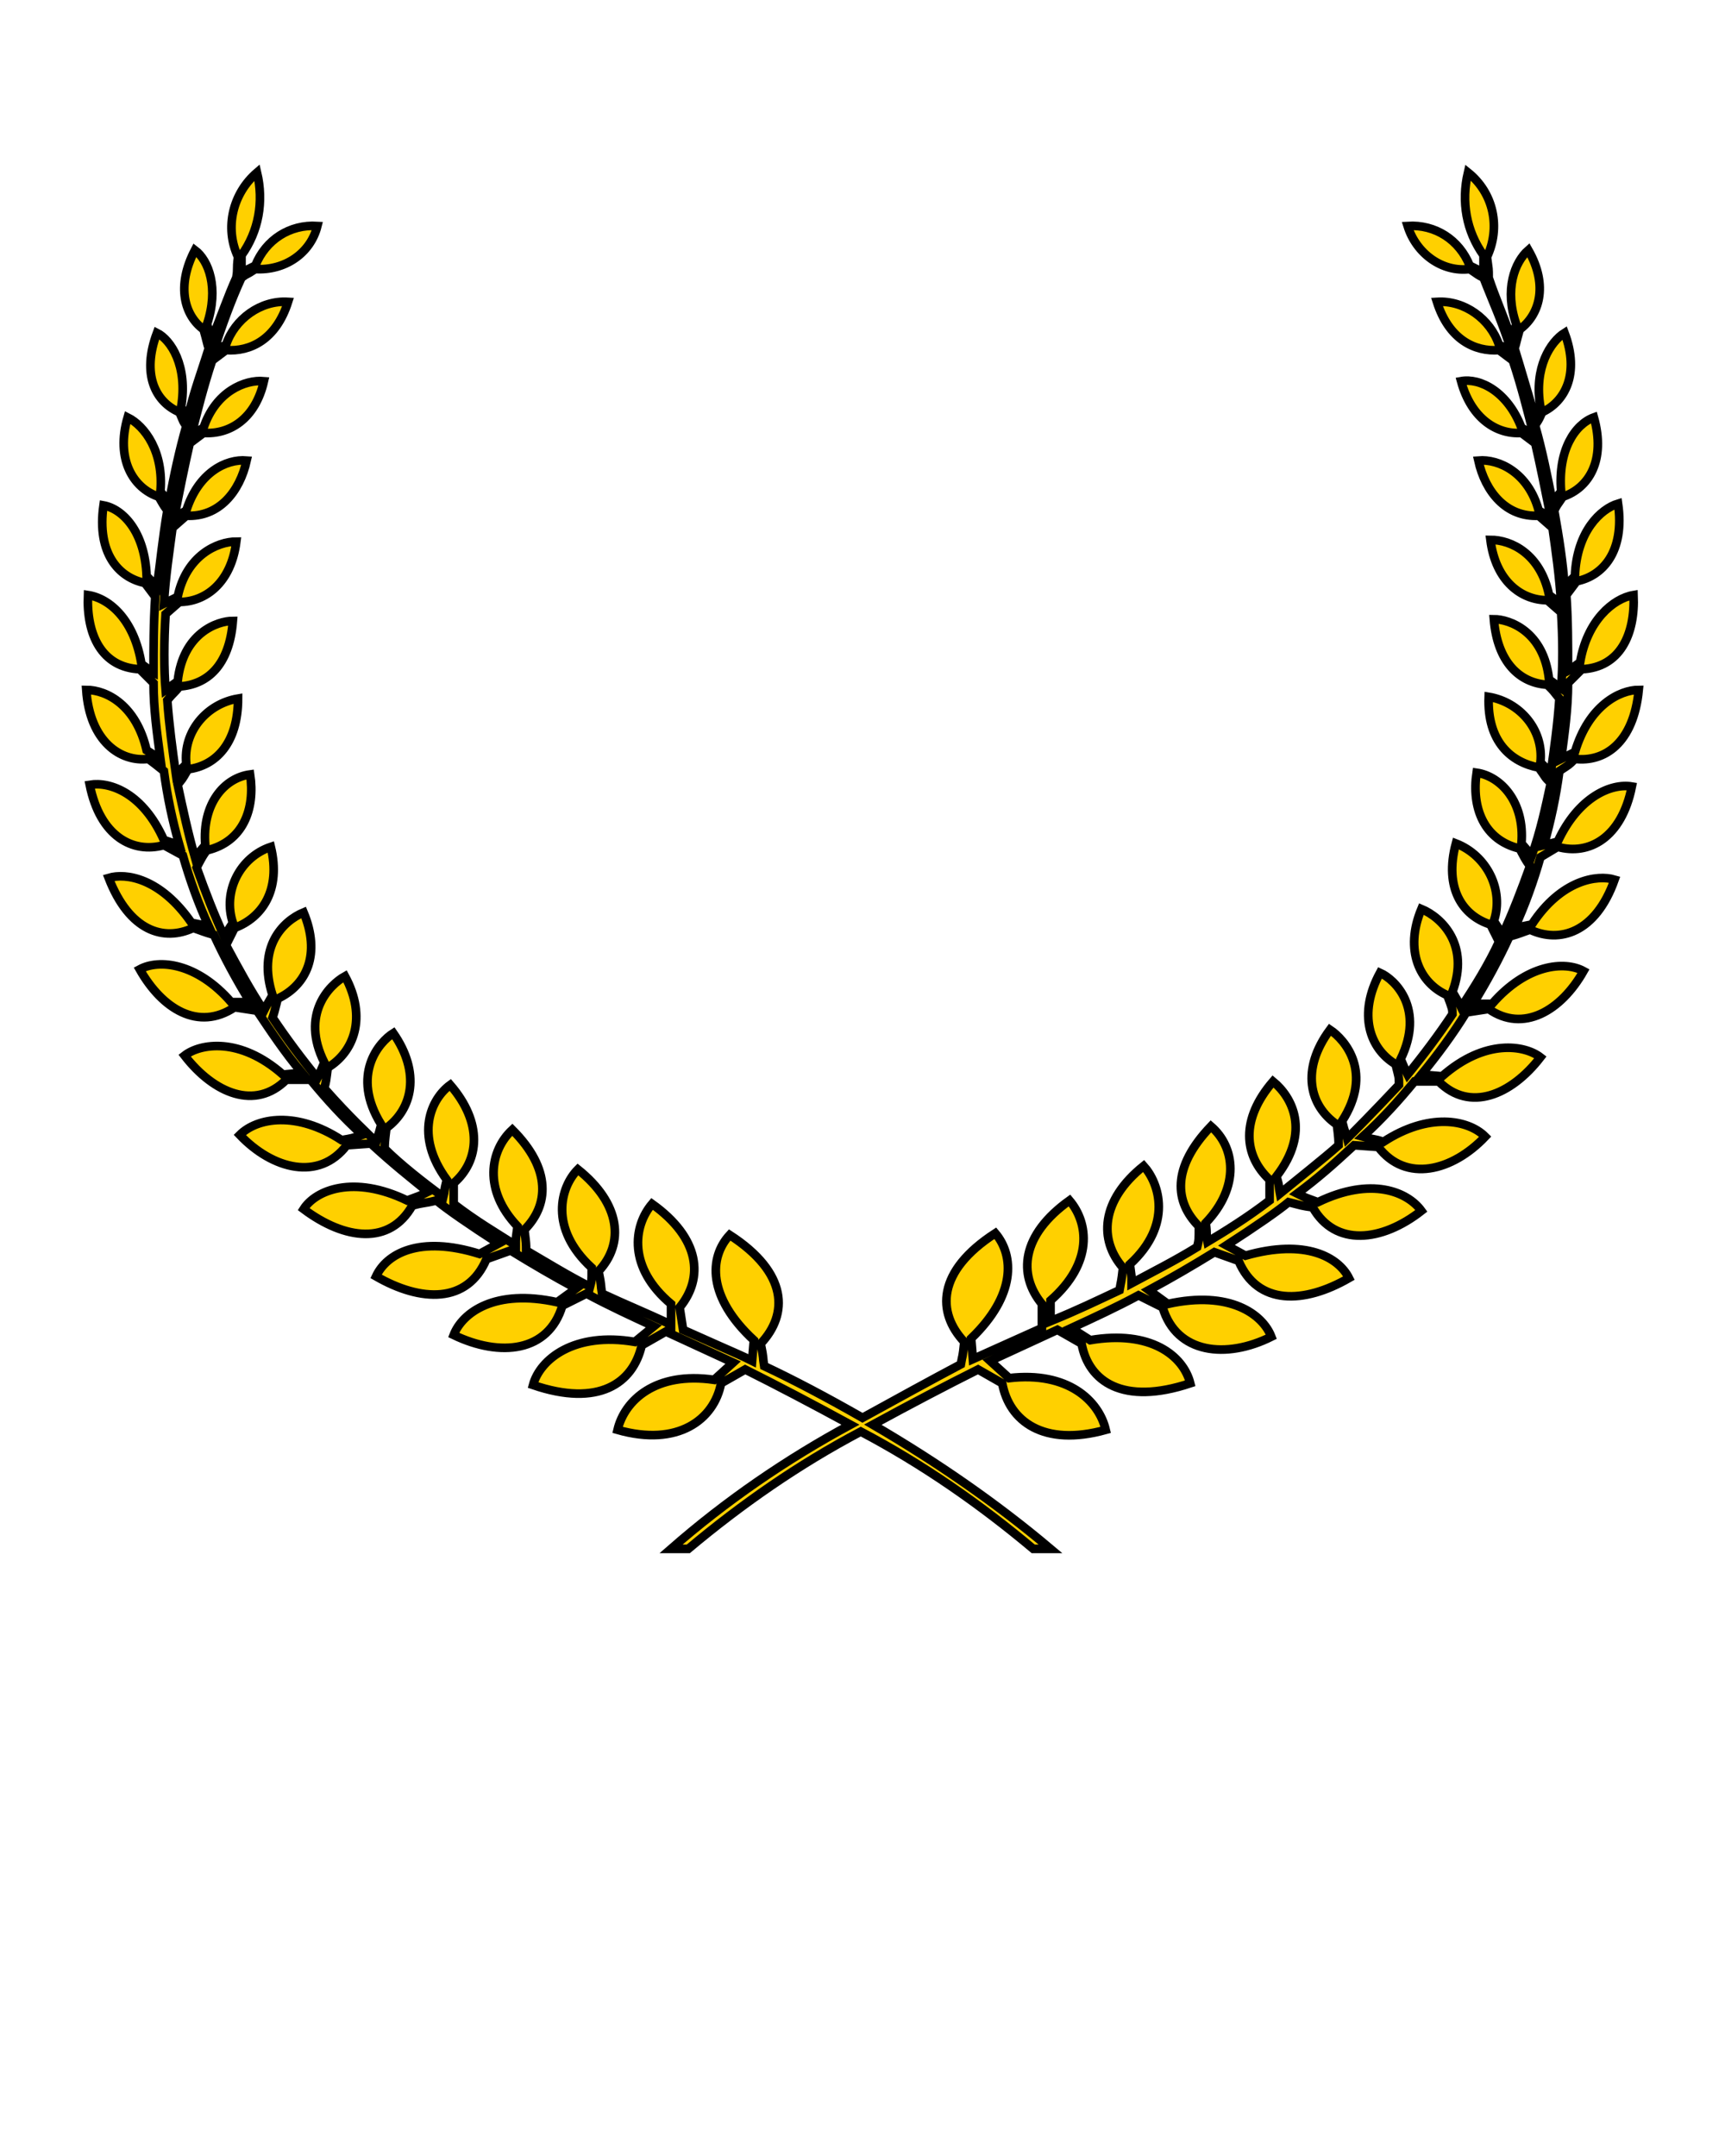 <?xml version="1.0" encoding="utf-8"?>
<!-- Generator: Adobe Illustrator 23.0.1, SVG Export Plug-In . SVG Version: 6.00 Build 0)  -->
<svg version="1.1" id="Layer_1" xmlns="http://www.w3.org/2000/svg" xmlns:xlink="http://www.w3.org/1999/xlink" x="0px" y="0px"
	 viewBox="0 0 100 125" style="enable-background:new 0 0 100 125;" xml:space="preserve">
<style type="text/css">
	.st0{fill:#FFD000;stroke:#000000;stroke-width:0.5;stroke-miterlimit:10;}
</style>
<title>Laurel_Wreaths</title>
<path class="st0" d="M91.3,43.6L90.5,44c0.2-1.5,0.4-2.9,0.4-4.4l0.8-0.8c2.2-0.1,3.1-2,3-4.3c-1.2,0.2-2.7,1.5-3.1,3.9
	c-0.3,0.2-0.5,0.4-0.7,0.5c0-1.5,0-3-0.1-4.4l0.6-0.8c1.5-0.3,2.8-1.7,2.4-4.5c-1,0.3-2.4,1.6-2.5,4.2l-0.6,0.6
	c-0.1-1.4-0.3-2.7-0.6-4.4c0.2-0.4,0.1-0.2,0.5-0.8c1.5-0.5,2.5-2.1,1.8-4.6c-1.1,0.4-2.1,1.9-1.9,4.3l-0.5,0.6
	c-0.3-1.5-0.6-3-1-4.4c0.1-0.3,0.1-0.1,0.4-0.8c1.3-0.6,2.2-2.2,1.3-4.6c-0.8,0.5-1.8,2-1.4,4.3c-0.3,0.5-0.3,0.4-0.3,0.6
	c-0.4-1.3-0.8-2.7-1.2-4c0.1-0.3,0.1-0.4,0.3-1.1c1.1-0.8,1.7-2.5,0.5-4.6c-0.8,0.7-1.4,2.3-0.7,4.3c-0.2,0.6-0.2,0.4-0.3,0.8
	c-0.4-1.2-0.9-2.3-1.3-3.5c0-0.6,0-0.4-0.1-1.2c0.8-1.7,0.4-3.7-1.1-4.9c-0.4,1.7-0.1,3.4,0.9,4.8c0,0.4,0,0.6,0,1l-0.8-0.4
	c-0.6-1.5-2-2.4-3.6-2.3c0.5,1.6,2,2.7,3.6,2.5c0.6,0.4,0.4,0.3,0.8,0.5c0.5,1.3,1.1,2.6,1.6,4.2l-0.7-0.3c-0.5-1.5-2-2.6-3.6-2.5
	c0.7,2.2,2.2,2.9,3.6,2.8l0.8,0.6c0.5,1.5,0.9,3.1,1.2,4.3l-0.7-0.4c-0.8-2.1-2.4-2.9-3.5-2.7c0.6,2.2,2.1,3.1,3.5,3l0.8,0.6
	c0.3,1.3,0.6,2.8,0.9,4.3l-0.7-0.4c-0.6-2.2-2.3-3-3.5-2.9c0.4,1.8,1.6,3.3,3.5,3.2l0.8,0.7c0.2,1.4,0.4,2.8,0.5,4.4l-0.7-0.5
	c-0.5-2.4-2.2-3.2-3.4-3.2c0.3,2.4,1.8,3.5,3.3,3.5l0.8,0.7c0.1,1.6,0.1,3.1,0,4.4l-0.7-0.5c-0.3-2.8-2.3-3.5-3.2-3.5
	c0.2,2.5,1.5,3.7,3.1,3.8c0.4,0.4,0.3,0.3,0.7,0.8c-0.1,1.5-0.3,2.9-0.5,4.3l-0.6-0.6c0.2-1.9-1.2-3.5-3-3.8
	c-0.1,2.6,1.3,3.8,2.9,4.1c0.5,0.7,0.3,0.5,0.7,0.9c-0.3,1.4-0.6,2.8-1.1,4.2l-0.6-0.7c0.2-2.4-1.2-3.9-2.6-4.1
	c-0.3,2,0.4,3.9,2.5,4.4c0.1,0.2,0.4,0.8,0.6,1c-0.5,1.4-1,2.7-1.6,4c-0.2-0.3-0.1-0.2-0.5-0.8c0.6-1.8-0.4-3.8-2.2-4.5c0,0,0,0,0,0
	c-0.7,2.6,0.4,4.2,2,4.7l0.5,1c-0.6,1.3-1.4,2.6-2.2,3.8c-0.2-0.4-0.1-0.2-0.5-0.9c1-2.7-0.6-4.3-1.8-4.8c-1,2.4-0.1,4.3,1.5,5
	c0.3,0.8,0.3,0.8,0.3,1.1c-0.8,1.2-1.7,2.4-2.6,3.5c-0.2-0.4-0.1-0.2-0.4-0.9c1.4-2.9-0.3-4.6-1.2-5c-1.3,2.4-0.6,4.4,0.9,5.3
	c0.2,0.8,0.2,0.7,0.2,1.2c-1.6,1.7-2.6,2.7-3,3.1c-0.1-0.4-0.1-0.2-0.3-1c1.8-2.8,0.2-4.7-0.7-5.3c-1.7,2.3-1.2,4.4,0.4,5.5
	c0.1,0.8,0.1,0.9,0.1,1.2c-0.9,0.8-2.3,1.9-3.4,2.8c-0.1-0.5,0-0.3-0.2-1c2-2.6,0.9-4.6-0.2-5.5c-1.9,2.2-1.7,4.3-0.2,5.7
	c0,0.9,0,0.7,0,1.2c-1.3,1-2.6,1.8-3.6,2.4c-0.1-0.5,0-0.3-0.1-1.1c2-2.1,1.7-4.4,0.3-5.6c-2.3,2.4-2.1,4.4-0.7,5.8
	c0,0.8,0,0.8-0.1,1.2c-1.3,0.8-2.5,1.4-3.8,2.1c0-0.5,0-0.3-0.1-1.1c2.5-2.3,1.7-4.7,0.8-5.7c-2.5,2-2.6,4.3-1.2,5.9
	c-0.1,0.9-0.1,0.7-0.2,1.3c-1.5,0.7-2.3,1.1-4,1.8v-1.2c2.5-2.2,2.2-4.5,1.1-5.8c-2.8,2-3,4.3-1.6,6L60.4,77c-3.8,1.7-3.1,1.4-4,1.8
	l-0.1-1.2c2.6-2.5,2.5-4.8,1.4-6.1c-3.4,2.2-3.4,4.6-1.8,6.3c-0.1,1-0.1,0.7-0.2,1.3C54,80,52,81.1,50,82.2c-2.1-1.2-4-2.2-5.7-3
	c-0.1-0.6,0-0.3-0.2-1.3c1.6-1.7,1.6-4.1-1.8-6.3c-1.2,1.3-1.3,3.6,1.4,6.1l-0.1,1.2c-0.8-0.4-0.2-0.1-4-1.8l-0.2-1.3
	c1.4-1.7,1.2-4-1.6-6c-1.1,1.3-1.4,3.7,1.1,5.8v1.2c-1.7-0.8-2.5-1.1-4-1.8c-0.1-0.6,0-0.3-0.2-1.3c1.5-1.6,1.3-3.9-1.2-5.9
	c-1,1-1.7,3.4,0.8,5.7c0,0.9,0,0.7-0.1,1.1c-1.2-0.6-2.5-1.4-3.7-2.1c0-0.4,0-0.4-0.1-1.2c1.4-1.4,1.6-3.5-0.7-5.8
	c-1.3,1.2-1.7,3.5,0.3,5.6c-0.1,0.8-0.1,0.6-0.1,1.1c-1.1-0.7-2.3-1.4-3.6-2.4c0-0.6,0-0.3,0-1.2c1.5-1.3,1.7-3.5-0.2-5.7
	c-1.1,0.8-2.1,2.9-0.2,5.5c-0.2,0.8-0.1,0.6-0.2,1c-1.1-0.8-2.5-1.9-3.4-2.8c0-0.3,0-0.4,0.1-1.2c1.5-1.1,2-3.2,0.4-5.5
	c-0.8,0.5-2.5,2.4-0.7,5.3c-0.2,0.8-0.2,0.6-0.3,1c-0.4-0.4-1.5-1.4-3-3.1c0.1-0.4,0.1-0.4,0.2-1.2c1.5-0.9,2.3-2.9,1-5.3
	c-0.9,0.5-2.6,2.2-1.2,5c-0.3,0.7-0.2,0.5-0.4,0.9c-0.9-1.1-1.8-2.3-2.6-3.5c0.1-0.3,0.1-0.3,0.3-1.1c1.7-0.8,2.5-2.6,1.5-5
	c-1.2,0.5-2.7,2-1.8,4.8c-0.4,0.7-0.3,0.5-0.5,0.9c-0.8-1.2-1.5-2.5-2.2-3.8l0.5-1c1.6-0.6,2.7-2.2,2.1-4.7
	c-1.8,0.6-2.8,2.6-2.2,4.4c-0.4,0.6-0.3,0.5-0.5,0.8c-0.6-1.3-1.1-2.6-1.6-4c0.1-0.2,0.4-0.8,0.6-1c2.1-0.5,2.8-2.4,2.5-4.4
	c-1.5,0.2-2.8,1.7-2.6,4.1l-0.6,0.7c-0.4-1.4-0.7-2.8-1-4.2c0.3-0.4,0.2-0.2,0.6-0.9c1.6-0.2,2.9-1.5,2.9-4.1
	c-1.8,0.3-3.2,1.9-3,3.8l-0.6,0.6c-0.2-1.4-0.4-2.9-0.5-4.3c0.4-0.5,0.4-0.4,0.7-0.8c1.6-0.1,2.9-1.2,3.1-3.8
	c-0.9,0-2.9,0.7-3.2,3.5l-0.7,0.5c-0.1-1.2-0.1-2.8,0-4.4l0.8-0.7c1.5,0,3-1.1,3.3-3.5c-1.1,0-2.9,0.8-3.4,3.2L9.5,35
	c0.1-1.6,0.3-2.9,0.5-4.4l0.8-0.7c1.9,0.1,3.1-1.4,3.5-3.2c-1.2-0.1-2.8,0.7-3.5,2.9l-0.7,0.4c0.3-1.5,0.6-3,0.9-4.3l0.8-0.6
	c1.5,0.1,3-0.8,3.5-3c-1.1-0.1-2.8,0.6-3.5,2.7l-0.7,0.4c0.3-1.2,0.7-2.8,1.2-4.3l0.8-0.6c1.4,0.1,2.9-0.6,3.6-2.8
	c-1.6-0.1-3.1,1-3.6,2.5l-0.7,0.3c0.5-1.5,1-2.9,1.6-4.2c0.4-0.3,0.2-0.1,0.8-0.5c1.7,0.1,3.2-0.9,3.6-2.5c-1.6-0.1-3,0.8-3.6,2.3
	l-0.8,0.4c0-0.3,0-0.6,0-1c1-1.4,1.3-3.1,0.9-4.8c-1.4,1.2-1.9,3.2-1.1,4.9c-0.1,0.8,0,0.6-0.1,1.2c-0.5,1.1-0.9,2.3-1.4,3.5
	c-0.1-0.3-0.1-0.2-0.3-0.8c0.7-2.1,0.1-3.7-0.7-4.3c-1.1,2.1-0.6,3.8,0.5,4.6c0.2,0.7,0.2,0.8,0.3,1.1c-0.4,1.3-0.9,2.6-1.2,4
	c-0.1-0.1,0,0-0.4-0.6c0.4-2.4-0.6-3.9-1.4-4.3c-0.9,2.4-0.1,4,1.3,4.6c0.3,0.7,0.2,0.5,0.4,0.8c-0.4,1.4-0.7,2.8-1,4.4l-0.5-0.6
	c0.2-2.3-0.9-3.8-1.9-4.3c-0.7,2.4,0.3,4.1,1.8,4.6c0.4,0.7,0.3,0.5,0.5,0.8c-0.3,1.8-0.4,3-0.6,4.4l-0.6-0.6
	c-0.1-2.6-1.4-3.9-2.5-4.1c-0.4,2.8,0.9,4.2,2.4,4.5l0.6,0.8c-0.1,1.5-0.1,3-0.1,4.4c-0.2-0.1-0.4-0.3-0.7-0.5
	c-0.4-2.5-1.8-3.8-3.1-4c-0.1,2.3,0.8,4.2,3,4.3l0.8,0.8c0,1.5,0.2,2.9,0.4,4.4l-0.8-0.5C7.9,40.9,6.2,40,5,40c0.2,3,2,4.2,3.6,4
	c0.4,0.3,0.4,0.3,0.9,0.7c0.2,1.5,0.5,2.9,0.9,4.3l-0.9-0.3c-1.2-2.7-3.1-3.4-4.3-3.2c0.6,3,2.5,4,4.3,3.5l1.1,0.6
	c0.4,1.4,0.9,2.8,1.5,4.1l-1-0.2c-1.8-2.6-3.8-2.9-4.8-2.6c1.2,3.1,3.2,3.7,4.9,2.9c0.6,0.2,0.5,0.2,1.2,0.4
	c0.6,1.3,1.3,2.6,2.1,3.9h-1.1c-2-2.3-4.2-2.5-5.3-1.9c1.3,2.3,3.4,3.6,5.5,2.2l1.3,0.2c0.8,1.2,1.6,2.4,2.6,3.6l-1.1,0.1
	c-2.5-2.2-4.8-1.8-5.7-1.1c1.7,2.2,4.1,3.2,5.9,1.4h1.4c0.9,1.1,1.9,2.2,3,3.2c-0.6,0.2-0.6,0.2-1.2,0.3c-2.6-1.7-4.9-1.3-5.9-0.3
	c1.9,2,4.6,2.7,6.2,0.6l1.4-0.1c1.3,1.2,2.2,1.9,3.3,2.8c-0.6,0.3-0.4,0.2-1.2,0.5c-3.1-1.5-5.3-0.6-6,0.5c2.4,1.8,5,2.1,6.3-0.2
	c0.7-0.2,0.6-0.1,1.4-0.3c0.6,0.5,1.9,1.4,3.6,2.5l-1.1,0.6c-3.5-1.1-5.4,0-6,1.3c2.6,1.5,5.3,1.6,6.4-1l1.4-0.5
	c1.3,0.8,2.5,1.5,3.8,2.2l-1.1,0.8c-3.6-0.8-5.5,0.6-6,1.9c2.7,1.3,5.5,1,6.3-1.7c0.4-0.2,1-0.5,1.4-0.7c1.3,0.7,2.6,1.3,3.9,1.9
	l-1.1,0.9c-3.5-0.6-5.5,1-5.9,2.5c3.8,1.3,5.8-0.1,6.3-2.3l1.4-0.8l3.9,1.8l-1.1,1c-3.4-0.5-5.2,1.2-5.6,2.9c3.5,1,5.6-0.6,6-2.7
	l1.4-0.8c1.8,0.9,3.9,2,6.1,3.2c-3.7,2-7.2,4.4-10.4,7.2h1c3.1-2.6,6.4-4.9,10-6.8c3.6,1.9,6.9,4.2,10,6.8h1
	c-3.2-2.7-6.7-5.1-10.3-7.2c2.2-1.2,4.3-2.3,6.1-3.2l1.4,0.8c0.4,2.2,2.4,3.7,6,2.7c-0.4-1.7-2.2-3.4-5.6-3l-1.1-1l3.9-1.8l1.4,0.8
	c0.4,2.2,2.4,3.6,6.3,2.3c-0.4-1.6-2.3-3.1-5.8-2.5L62.1,77c1.3-0.6,2.6-1.2,3.9-1.9c0.4,0.2,1,0.5,1.4,0.7c0.8,2.7,3.7,3,6.3,1.7
	c-0.5-1.3-2.4-2.7-6-1.9l-1.1-0.8c1.3-0.7,2.5-1.4,3.8-2.2l1.4,0.5c1.1,2.6,3.8,2.5,6.4,1c-0.6-1.2-2.5-2.3-6-1.3l-1.1-0.6
	c1.7-1.1,3-2,3.6-2.5c0.8,0.2,0.7,0.2,1.4,0.3c1.3,2.3,4,2,6.3,0.2c-0.8-1.1-2.9-2-6-0.5c-0.8-0.3-0.6-0.2-1.2-0.5
	c1.2-0.9,2-1.6,3.3-2.8l1.4,0.1c1.6,2.1,4.3,1.4,6.2-0.6c-1-1-3.3-1.4-5.9,0.3c-0.6-0.2-0.5-0.1-1.2-0.3c1.1-1,2.1-2.1,3-3.2h1.4
	c1.8,1.8,4.2,0.8,5.9-1.4c-0.9-0.7-3.2-1.1-5.7,1.1l-1.2-0.1c0.9-1.1,1.8-2.3,2.6-3.6l1.3-0.2c2,1.4,4.2,0.1,5.5-2.2
	c-1.1-0.6-3.3-0.4-5.3,1.9h-1.1c0.8-1.3,1.5-2.6,2.1-3.9c0.7-0.2,0.6-0.2,1.2-0.4c1.7,0.8,3.8,0.2,4.9-2.9c-1-0.3-3.1,0-4.8,2.6
	l-1,0.2c0.6-1.3,1.1-2.7,1.5-4.1l1-0.6c1.8,0.5,3.7-0.5,4.3-3.5c-1.2-0.2-3.1,0.6-4.3,3.2L89.5,49c0.4-1.4,0.7-2.8,0.9-4.3
	c0.6-0.4,0.5-0.3,0.9-0.7c1.7,0.2,3.4-0.9,3.7-4C93.9,40,92.1,40.9,91.3,43.6z"/>
</svg>
